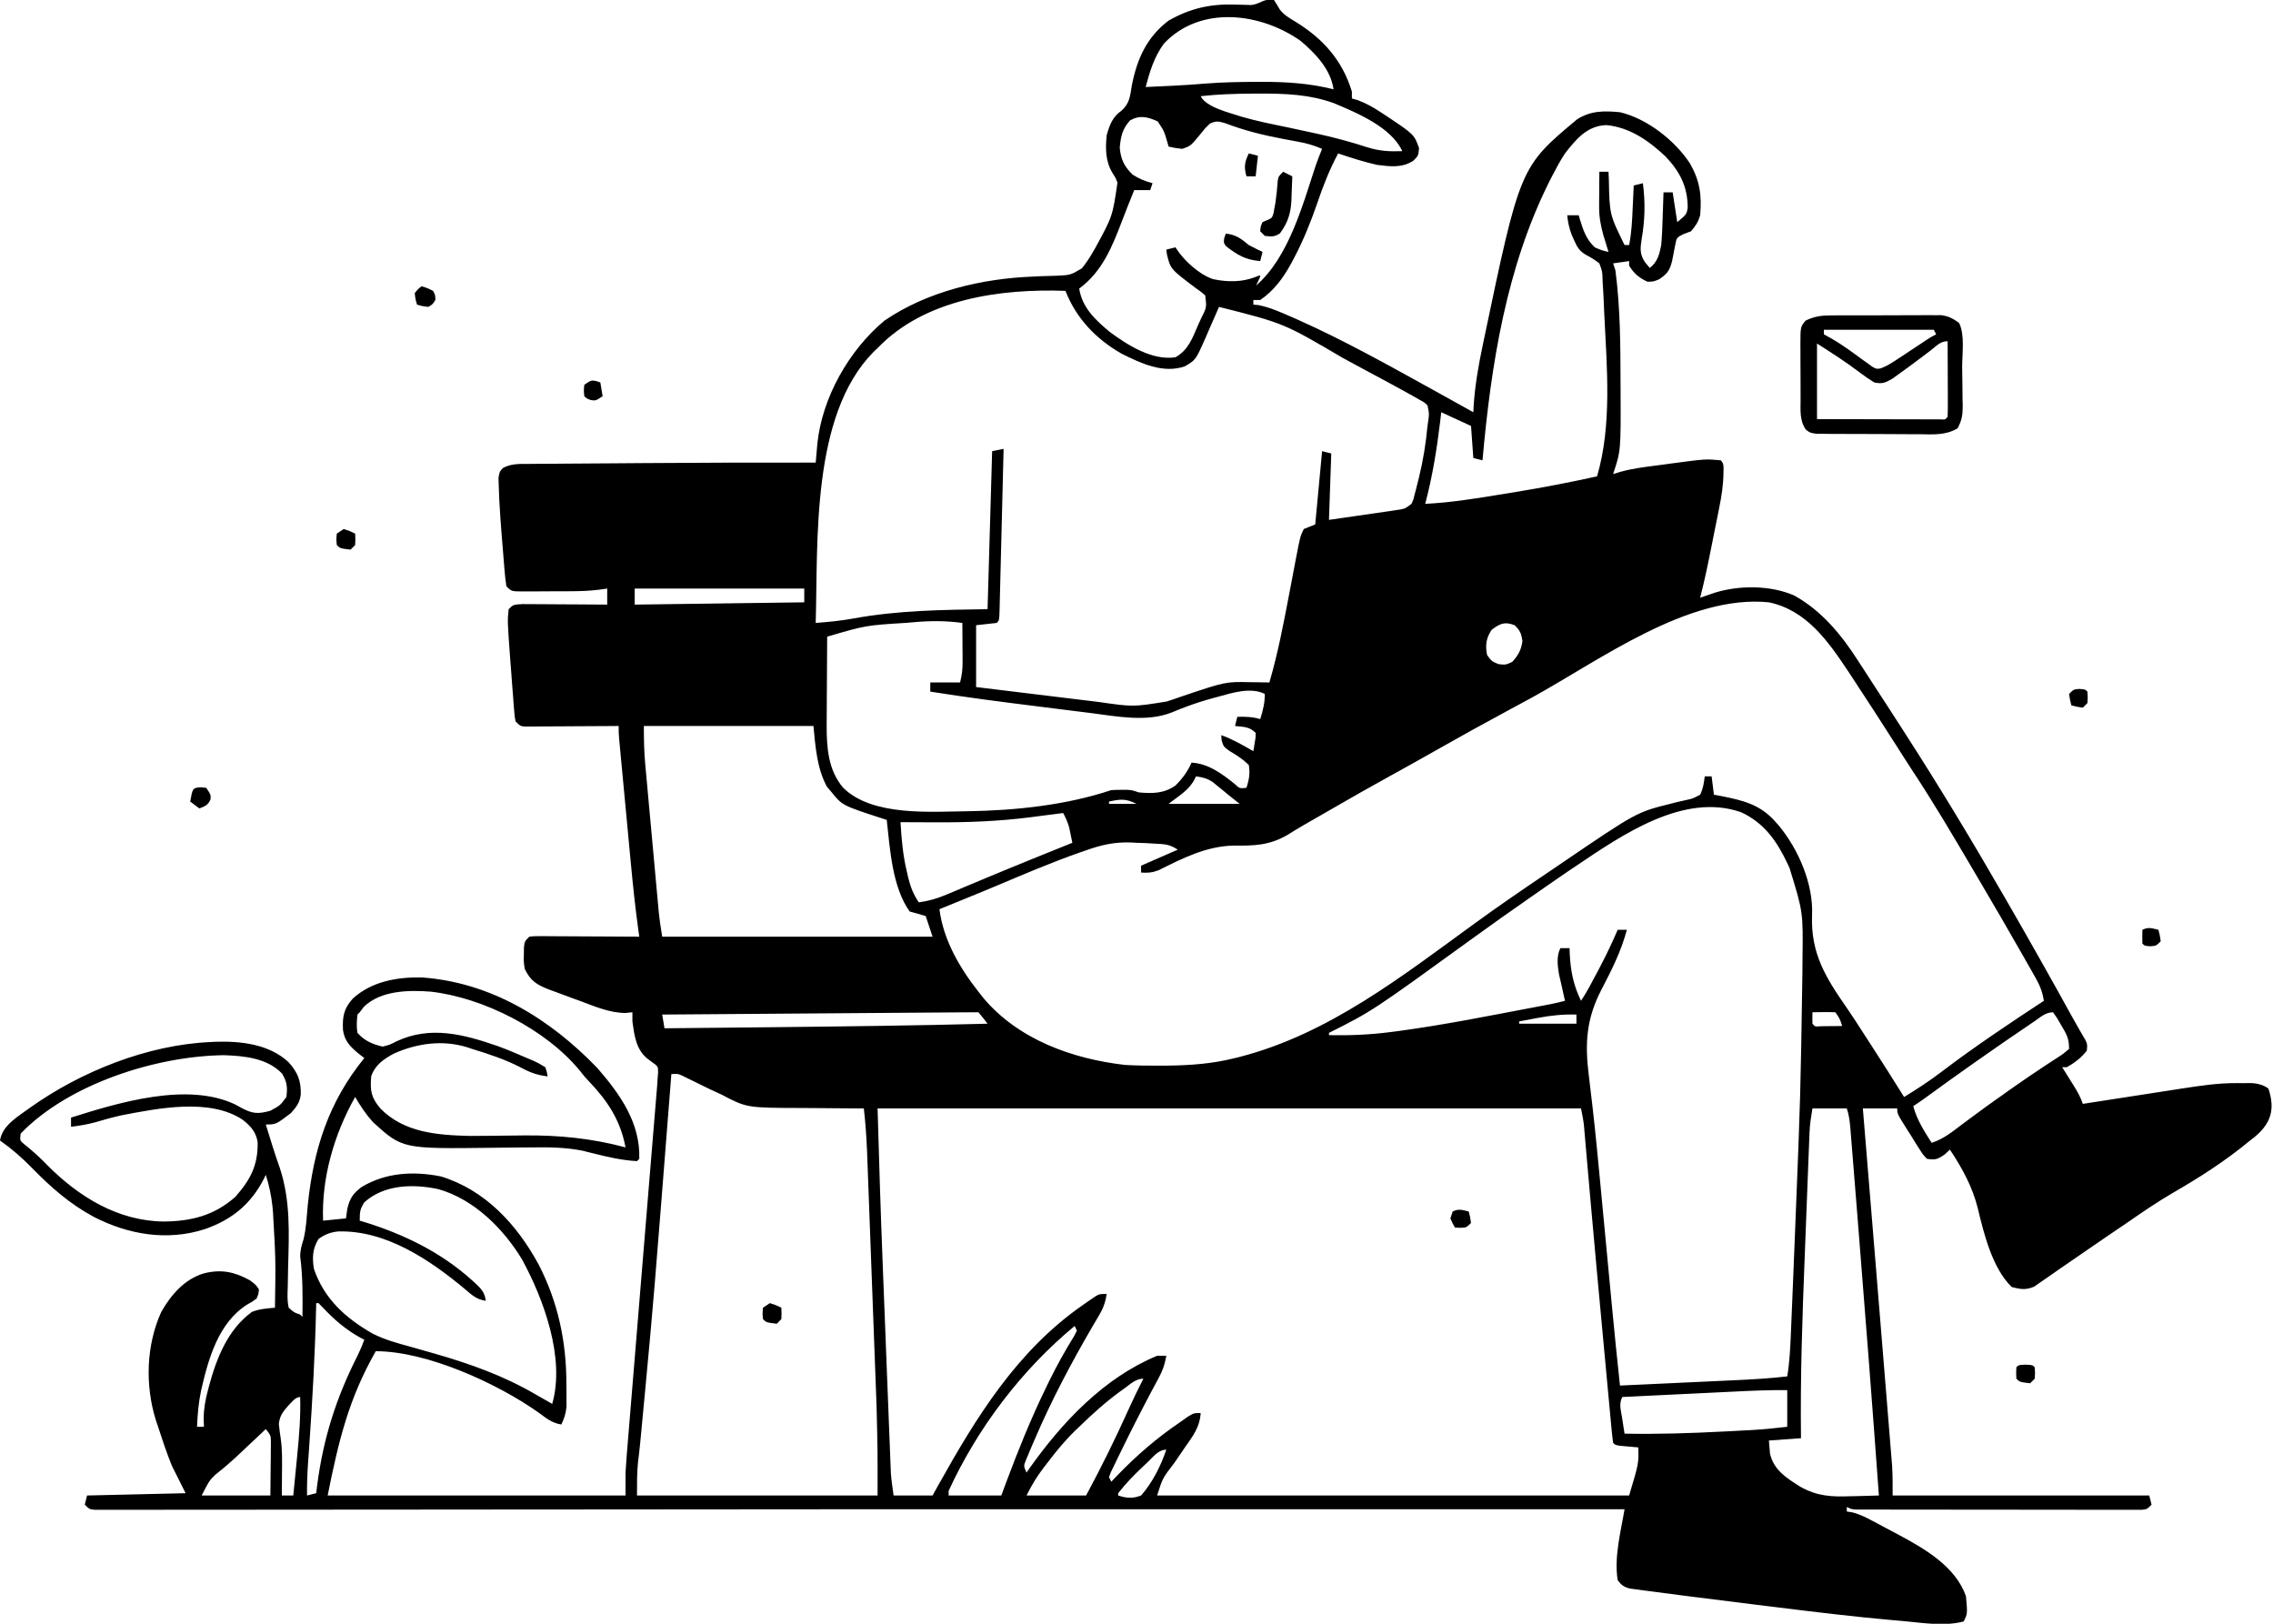 <svg width="448" height="320" viewBox="0 0 448 320" fill="none" xmlns="http://www.w3.org/2000/svg">
<g clip-path="url(#clip0_250_94)">
<path d="M251.097 -0C251.497 0.63 251.893 1.263 252.266 1.909C253.116 2.975 254.081 3.527 255.246 4.231C260.719 7.567 264.563 11.837 266.452 18.053C266.452 18.5 266.452 18.947 266.452 19.407C266.835 19.517 267.218 19.627 267.612 19.74C269.314 20.366 270.76 21.21 272.266 22.2C272.542 22.381 272.818 22.562 273.102 22.748C278.728 26.495 278.728 26.495 279.69 29.196C279.548 30.691 279.548 30.691 278.573 31.671C276.298 33.135 274.033 32.817 271.419 32.496C268.811 31.91 266.274 31.088 263.742 30.239C262.021 33.452 260.756 36.693 259.593 40.141C258.301 43.844 256.885 47.391 255.048 50.86C254.778 51.373 254.778 51.373 254.501 51.897C252.932 54.758 251.12 57.256 248.387 59.125C247.94 59.125 247.493 59.125 247.032 59.125C247.032 59.423 247.032 59.721 247.032 60.028C247.384 60.063 247.737 60.099 248.1 60.135C250.318 60.6 252.273 61.459 254.343 62.369C254.794 62.567 255.246 62.764 255.711 62.968C264.813 67.023 273.544 71.908 282.258 76.727C282.659 76.949 283.06 77.171 283.473 77.399C285.78 78.676 288.084 79.957 290.387 81.241C290.404 80.901 290.42 80.562 290.437 80.212C290.69 76.105 291.374 72.142 292.222 68.124C292.291 67.792 292.36 67.461 292.431 67.119C299.601 32.906 299.601 32.906 310.828 23.524C313.506 21.798 316.201 21.813 319.29 22.115C324.628 23.373 330.116 27.666 333.095 32.224C335.04 35.648 335.434 38.485 335.097 42.425C334.678 43.836 334.26 44.412 333.29 45.585C332.834 45.752 332.378 45.92 331.907 46.093C330.465 46.81 330.465 46.81 330.186 48.244C329.978 49.295 329.774 50.347 329.573 51.399C329.097 53.326 328.603 53.973 326.968 55.063C325.839 55.514 325.839 55.514 324.71 55.514C323.06 54.769 322.042 53.897 321.097 52.355C321.097 52.057 321.097 51.759 321.097 51.452C320.054 51.601 319.01 51.75 317.936 51.904C318.085 52.35 318.234 52.797 318.387 53.258C319.37 60.679 319.386 68.239 319.403 75.712C319.406 76.112 319.408 76.512 319.41 76.925C319.465 88.841 319.465 88.841 317.936 93.427C318.393 93.288 318.85 93.149 319.322 93.006C321.797 92.3 324.328 92.018 326.876 91.685C327.78 91.566 328.683 91.442 329.587 91.317C336.18 90.441 336.18 90.441 339.161 90.719C339.882 91.439 339.684 92.187 339.689 93.183C339.663 95.539 339.329 97.742 338.854 100.045C338.776 100.441 338.698 100.837 338.618 101.245C338.37 102.495 338.117 103.744 337.863 104.993C337.696 105.833 337.53 106.673 337.364 107.514C336.677 110.963 335.974 114.393 335.097 117.799C335.364 117.707 335.631 117.614 335.907 117.519C336.263 117.397 336.62 117.276 336.988 117.151C337.339 117.03 337.69 116.91 338.052 116.786C342.864 115.31 348.964 115.325 353.613 117.348C359.041 120.348 362.938 125.098 366.23 130.239C366.541 130.715 366.851 131.191 367.172 131.681C368.076 133.069 368.974 134.46 369.871 135.853C370.319 136.54 370.768 137.227 371.217 137.914C372.22 139.449 373.213 140.989 374.202 142.532C374.647 143.226 375.093 143.92 375.539 144.612C382.368 155.21 388.868 166.002 395.161 176.925C395.447 177.42 395.733 177.916 396.027 178.426C400.238 185.739 404.385 193.087 408.456 200.479C408.916 201.308 409.383 202.132 409.858 202.952C410.066 203.314 410.275 203.676 410.49 204.049C410.673 204.362 410.856 204.674 411.045 204.996C411.419 205.811 411.419 205.811 411.306 207.052C410.211 208.459 408.914 209.46 407.355 210.324C407.057 210.324 406.759 210.324 406.452 210.324C406.835 210.936 406.835 210.936 407.226 211.56C407.561 212.098 407.895 212.635 408.23 213.173C408.398 213.442 408.567 213.71 408.741 213.987C409.472 215.166 410.075 216.224 410.516 217.545C410.801 217.501 411.087 217.457 411.38 217.411C414.362 216.949 417.344 216.488 420.326 216.028C421.438 215.856 422.549 215.684 423.66 215.511C425.262 215.263 426.864 215.016 428.466 214.769C428.959 214.692 429.451 214.615 429.959 214.536C433.65 213.969 437.285 213.412 441.028 213.455C441.495 213.459 441.961 213.463 442.441 213.468C442.957 213.475 445.29 213.173 447.097 214.536C448.347 218.337 448 221.495 443.484 224.767C438.29 229.055 433.335 232.147 428.209 235.119C425.167 236.895 422.274 238.871 419.382 240.879C417.985 241.845 416.575 242.791 415.166 243.741C413.191 245.076 411.226 246.425 409.27 247.788C408.149 248.567 407.024 249.339 405.897 250.111C405.371 250.474 404.846 250.84 404.324 251.209C403.609 251.716 402.885 252.21 402.161 252.704C401.756 252.987 401.351 253.269 400.934 253.56C399.279 254.277 398.245 254.082 396.516 253.653C392.67 249.928 391.012 243.11 389.798 238.053C388.745 233.854 386.716 230.16 384.323 226.572C383.997 226.87 383.671 227.168 383.335 227.475C381.927 228.475 381.48 228.638 379.806 228.378C379.011 227.563 379.011 227.563 378.302 226.435C377.915 225.83 377.915 225.83 377.521 225.213C377.26 224.786 376.999 224.36 376.73 223.921C376.46 223.498 376.19 223.075 375.912 222.639C373.936 219.501 373.936 219.501 373.936 218.448C371.7 218.448 369.465 218.448 367.161 218.448C367.227 219.241 367.292 220.033 367.36 220.849C368.131 230.175 368.897 239.501 369.661 248.827C369.803 250.567 369.946 252.307 370.088 254.048C370.494 258.994 370.898 263.94 371.3 268.887C371.478 271.075 371.656 273.263 371.836 275.451C372.006 277.525 372.174 279.598 372.342 281.672C372.404 282.436 372.466 283.2 372.529 283.964C372.616 285.016 372.701 286.068 372.785 287.12C372.833 287.709 372.881 288.298 372.931 288.905C373.043 290.842 373.032 292.784 373.032 294.725C389.724 294.725 406.416 294.725 423.613 294.725C423.762 295.32 423.911 295.916 424.065 296.53C423.161 297.433 423.161 297.433 422.143 297.545C421.501 297.545 421.501 297.545 420.847 297.544C420.357 297.546 419.867 297.548 419.362 297.55C418.552 297.546 418.552 297.546 417.725 297.542C417.158 297.543 416.591 297.544 416.007 297.545C414.45 297.547 412.893 297.544 411.335 297.539C409.708 297.535 408.08 297.536 406.453 297.536C403.719 297.536 400.986 297.532 398.252 297.526C395.089 297.518 391.926 297.516 388.763 297.516C385.724 297.517 382.685 297.514 379.645 297.511C378.35 297.509 377.055 297.508 375.76 297.508C373.953 297.507 372.146 297.503 370.339 297.498C369.799 297.498 369.259 297.499 368.703 297.499C368.213 297.497 367.722 297.495 367.217 297.493C366.79 297.492 366.362 297.491 365.922 297.491C364.903 297.433 364.903 297.433 364 296.981C364 297.279 364 297.577 364 297.884C364.314 297.929 364.628 297.975 364.951 298.021C366.492 298.392 367.702 299.006 369.102 299.749C369.504 299.962 369.504 299.962 369.913 300.18C370.479 300.481 371.044 300.784 371.608 301.088C372.456 301.545 373.309 301.994 374.161 302.443C379.322 305.19 385.454 308.735 387.484 314.584C387.794 318.026 387.794 318.026 387.032 319.548C383.23 320.557 379.025 319.826 375.163 319.476C374.445 319.413 373.726 319.351 373.007 319.288C365.448 318.616 357.917 317.714 350.387 316.775C348.96 316.598 347.533 316.424 346.106 316.25C342.003 315.751 337.903 315.236 333.805 314.708C332.841 314.584 331.877 314.462 330.913 314.339C329.131 314.113 327.351 313.876 325.571 313.637C324.778 313.537 324.778 313.537 323.97 313.434C323.248 313.335 323.248 313.335 322.513 313.233C322.095 313.177 321.677 313.122 321.247 313.065C320.053 312.74 319.579 312.404 318.839 311.424C318.107 306.83 319.457 301.849 320.194 297.433C272.801 297.433 225.409 297.433 176.581 297.433C176.581 297.433 172.882 297.433 172.968 297.433C172.475 297.433 172.475 297.433 171.973 297.434C152.528 297.454 133.084 297.469 113.64 297.479C111.308 297.48 108.975 297.481 106.643 297.482C106.178 297.482 105.714 297.483 105.235 297.483C97.707 297.487 90.179 297.494 82.651 297.502C74.932 297.511 67.213 297.516 59.493 297.518C54.727 297.519 49.96 297.523 45.193 297.53C41.929 297.535 38.664 297.536 35.4 297.535C33.513 297.534 31.627 297.535 29.741 297.54C28.017 297.545 26.293 297.545 24.568 297.542C23.942 297.541 23.316 297.543 22.69 297.545C21.843 297.549 20.997 297.546 20.15 297.544C19.679 297.544 19.207 297.544 18.721 297.545C17.613 297.433 17.613 297.433 16.71 296.53C16.859 295.934 17.008 295.338 17.161 294.725C23.57 294.576 29.978 294.427 36.581 294.273C35.687 292.486 34.792 290.699 33.871 288.857C33.357 287.566 32.872 286.305 32.431 284.993C32.32 284.664 32.208 284.336 32.092 283.997C31.777 283.061 31.468 282.123 31.161 281.184C31.011 280.742 30.861 280.3 30.706 279.844C28.576 272.982 28.807 265.097 31.789 258.54C33.707 255.171 36.382 252.077 40.194 250.945C43.593 250.099 46.17 250.624 49.226 252.299C50.44 253.201 50.44 253.201 51.032 254.104C50.96 254.989 50.96 254.989 50.581 255.909C49.759 256.519 49.759 256.519 48.718 257.094C43.037 260.699 41.076 267.767 39.643 273.991C39.139 276.369 38.931 278.758 38.839 281.184C39.286 281.184 39.733 281.184 40.194 281.184C40.17 280.399 40.17 280.399 40.146 279.598C40.148 277.687 40.468 275.919 40.956 274.076C41.078 273.607 41.078 273.607 41.202 273.13C42.693 267.618 44.895 262.03 49.647 258.545C51.123 257.946 52.613 257.873 54.194 257.715C54.342 248.24 54.342 248.24 53.798 238.787C53.763 238.414 53.727 238.042 53.691 237.658C53.459 235.53 53.034 233.578 52.387 231.537C52.206 231.914 52.206 231.914 52.02 232.299C49.417 237.365 45.658 240.403 40.306 242.256C32.88 244.62 25.26 243.303 18.46 239.802C13.773 237.275 10.027 233.993 6.336 230.203C4.365 228.187 2.311 226.392 0 224.767C0.474 221.696 3.633 220.011 5.959 218.272C15.977 211.15 29.149 205.879 41.548 205.359C41.867 205.341 42.186 205.323 42.515 205.305C47.524 205.152 53.055 205.786 56.864 209.321C58.671 211.344 59.339 212.919 59.283 215.715C59.073 217.316 58.416 218.158 57.355 219.351C54.394 221.607 54.394 221.607 52.387 221.607C53.26 224.485 54.145 227.349 55.153 230.183C57.283 236.663 56.967 243.106 56.782 249.836C56.75 251.105 56.731 252.373 56.715 253.642C56.7 254.031 56.685 254.421 56.671 254.822C56.662 255.836 56.668 256.728 56.903 257.715C57.953 258.66 57.953 258.66 59.161 259.069C59.31 259.218 59.459 259.367 59.613 259.52C59.655 255.534 59.695 251.616 59.172 247.655C59.161 246.395 59.446 245.439 59.821 244.247C60.368 242.055 60.449 239.761 60.657 237.517C61.789 226.538 64.736 217.202 71.806 208.519C71.178 208.03 71.178 208.03 70.536 207.531C68.948 206.181 67.891 205.105 67.599 202.954C67.479 200.364 67.747 198.768 69.548 196.784C73.264 193.416 78.187 192.553 83.076 192.627C96.731 193.571 108.383 200.774 117.732 210.479C122.223 215.643 126.232 221.306 126 228.378C125.851 228.527 125.702 228.675 125.548 228.829C122.494 228.665 119.605 227.975 116.648 227.231C116.177 227.115 116.177 227.115 115.696 226.995C115.419 226.925 115.142 226.855 114.857 226.782C111.53 226.118 108.322 226.077 104.942 226.124C103.914 226.132 102.887 226.14 101.859 226.147C100.258 226.161 98.657 226.177 97.056 226.198C79.315 226.419 79.315 226.419 73.526 221.16C72.129 219.615 71.05 217.989 70 216.191C65.878 223.469 63.347 232.145 63.677 240.564C65.168 240.415 66.658 240.266 68.194 240.112C68.277 239.498 68.361 238.884 68.448 238.251C68.917 236.203 69.598 235.16 71.288 233.922C76.075 231.061 81.523 230.77 86.923 231.851C95.684 234.54 101.925 241.374 106.18 249.238C109.989 256.63 111.628 264.401 111.633 272.665C111.639 273.192 111.644 273.718 111.65 274.261C111.651 274.769 111.652 275.277 111.652 275.8C111.654 276.26 111.656 276.719 111.658 277.193C111.543 278.534 111.208 279.518 110.645 280.733C108.831 280.461 107.696 279.523 106.242 278.448C98.049 272.628 84.154 266.29 74.064 266.29C68.751 275.601 66.751 283.878 64.581 294.725C83.955 294.725 103.329 294.725 123.29 294.725C123.29 293.235 123.29 291.746 123.29 290.211C123.355 289.052 123.435 287.894 123.53 286.736C123.556 286.417 123.582 286.098 123.609 285.769C123.694 284.715 123.782 283.662 123.871 282.608C123.933 281.847 123.995 281.085 124.058 280.323C124.191 278.691 124.326 277.058 124.461 275.426C124.676 272.845 124.887 270.264 125.099 267.682C125.433 263.601 125.769 259.52 126.106 255.438C126.71 248.124 127.312 240.809 127.912 233.495C128.122 230.928 128.334 228.362 128.546 225.797C128.678 224.202 128.809 222.608 128.94 221.013C129.001 220.274 129.062 219.535 129.124 218.796C129.208 217.787 129.29 216.778 129.373 215.769C129.42 215.204 129.466 214.64 129.514 214.058C129.563 213.327 129.563 213.327 129.613 212.581C129.644 212.166 129.675 211.751 129.707 211.324C129.711 210.153 129.711 210.153 128.343 209.196C128.095 209.007 127.848 208.817 127.593 208.623C125.342 206.81 125.02 204.006 124.645 201.297C124.645 200.701 124.645 200.106 124.645 199.492C124.189 199.538 123.732 199.585 123.262 199.633C120.1 199.616 117.182 198.319 114.258 197.235C113.875 197.097 113.491 196.96 113.096 196.818C111.87 196.375 110.65 195.918 109.431 195.458C109.042 195.317 108.653 195.177 108.253 195.032C105.881 194.11 104.53 193.332 103.419 190.916C103.211 189.499 103.211 189.499 103.25 188.096C103.256 187.628 103.262 187.16 103.268 186.678C103.419 185.5 103.419 185.5 104.323 184.598C105.254 184.489 105.254 184.489 106.415 184.495C106.849 184.495 107.283 184.495 107.73 184.495C108.199 184.5 108.669 184.505 109.153 184.509C109.633 184.511 110.112 184.512 110.607 184.513C112.144 184.518 113.681 184.53 115.218 184.541C116.258 184.546 117.298 184.55 118.338 184.554C120.892 184.564 123.446 184.579 126 184.598C125.916 184.002 125.916 184.002 125.83 183.395C125.211 178.908 124.737 174.418 124.317 169.908C124.248 169.172 124.178 168.436 124.108 167.7C123.964 166.174 123.821 164.648 123.678 163.122C123.495 161.165 123.31 159.209 123.125 157.253C122.982 155.741 122.84 154.228 122.698 152.716C122.63 151.994 122.562 151.272 122.493 150.55C122.399 149.547 122.305 148.544 122.211 147.541C122.158 146.971 122.104 146.401 122.049 145.814C121.935 144.428 121.935 144.428 121.935 143.074C121.352 143.079 120.768 143.084 120.167 143.089C118.008 143.105 115.848 143.115 113.688 143.124C112.753 143.128 111.817 143.135 110.881 143.142C109.538 143.153 108.195 143.159 106.852 143.162C106.432 143.167 106.012 143.172 105.579 143.177C104.996 143.177 104.996 143.177 104.401 143.177C103.887 143.18 103.887 143.18 103.362 143.183C102.516 143.074 102.516 143.074 101.613 142.172C101.435 141.224 101.435 141.224 101.343 140.051C101.307 139.62 101.272 139.189 101.235 138.745C101.201 138.284 101.168 137.823 101.133 137.348C101.096 136.878 101.059 136.409 101.02 135.925C100.913 134.547 100.811 133.169 100.71 131.791C100.658 131.118 100.605 130.445 100.553 129.772C100.006 122.326 100.006 122.326 100.258 120.056C101.161 119.153 101.161 119.153 102.964 119.051C103.742 119.051 104.521 119.056 105.3 119.065C105.914 119.067 105.914 119.067 106.541 119.069C107.853 119.074 109.164 119.085 110.476 119.097C111.364 119.101 112.252 119.106 113.14 119.109C115.319 119.119 117.498 119.135 119.677 119.153C119.677 118.111 119.677 117.068 119.677 115.994C119.157 116.067 118.637 116.14 118.101 116.215C116.189 116.453 114.31 116.518 112.385 116.521C112.051 116.523 111.717 116.524 111.374 116.526C110.676 116.528 109.979 116.529 109.281 116.529C108.211 116.53 107.141 116.538 106.071 116.547C105.39 116.548 104.71 116.549 104.03 116.549C103.71 116.553 103.39 116.556 103.06 116.559C100.813 116.549 100.813 116.549 99.806 115.543C99.632 114.392 99.509 113.28 99.422 112.122C99.393 111.778 99.364 111.434 99.335 111.079C99.274 110.346 99.216 109.613 99.159 108.88C99.074 107.78 98.982 106.681 98.889 105.581C98.716 103.487 98.572 101.392 98.452 99.294C98.433 98.976 98.415 98.657 98.396 98.329C98.352 97.45 98.326 96.57 98.3 95.691C98.277 94.949 98.277 94.949 98.253 94.193C98.452 92.976 98.452 92.976 99.123 92.235C100.764 91.348 102.35 91.423 104.171 91.426C104.566 91.422 104.962 91.417 105.369 91.412C106.685 91.399 108 91.395 109.315 91.391C110.243 91.383 111.172 91.375 112.1 91.366C114.56 91.345 117.02 91.331 119.479 91.319C121.914 91.306 124.348 91.285 126.782 91.265C138.112 91.174 149.443 91.149 160.774 91.17C160.803 90.832 160.832 90.493 160.862 90.144C160.901 89.699 160.94 89.254 160.98 88.795C161.019 88.354 161.057 87.913 161.097 87.459C162.039 78.319 167.325 69.032 174.323 63.187C182.783 57.405 193.606 54.868 203.76 54.501C204.262 54.477 204.763 54.453 205.279 54.428C206.281 54.382 207.284 54.352 208.287 54.341C210.98 54.213 210.98 54.213 213.242 52.877C214.077 51.84 214.762 50.804 215.419 49.647C215.67 49.215 215.67 49.215 215.926 48.774C219.278 42.629 219.278 42.629 220.246 36.013C219.931 35.123 219.931 35.123 219.258 34.076C217.872 31.767 217.852 29.259 218.129 26.629C218.712 24.593 219.29 23.007 221.075 21.789C222.657 20.335 222.736 18.958 223.069 16.897C224.073 11.707 225.99 7.34 230.323 4.062C234.537 1.651 238.54 0.753 243.335 0.902C244.09 0.925 244.846 0.944 245.602 0.959C246.096 0.974 246.096 0.974 246.6 0.99C248.449 0.806 249.08 -0.394 251.097 -0ZM229.419 8.575C227.502 11.165 226.622 14.068 225.806 17.151C227.19 17.086 228.573 17.02 229.956 16.953C230.337 16.935 230.719 16.918 231.112 16.899C233.291 16.793 235.461 16.65 237.635 16.465C241.03 16.198 244.418 16.14 247.823 16.135C248.295 16.133 248.295 16.133 248.778 16.132C253.581 16.126 258.162 16.419 262.839 17.602C262.282 13.686 259.297 10.555 256.366 8.074C248.519 2.517 236.622 0.955 229.419 8.575ZM236.645 18.956C237.767 21.198 242.47 22.233 244.774 23.018C247.708 23.867 250.704 24.461 253.694 25.077C255.287 25.416 256.88 25.761 258.473 26.107C259.047 26.231 259.047 26.231 259.634 26.358C262.975 27.089 266.259 27.972 269.511 29.032C271.877 29.776 273.903 29.883 276.387 29.788C274.208 25.047 267.439 22.234 262.839 20.31C258.067 18.6 253.3 18.427 248.274 18.448C247.777 18.449 247.281 18.45 246.769 18.451C243.375 18.469 240.02 18.58 236.645 18.956ZM222.73 23.723C221.207 25.419 220.898 26.87 220.698 29.111C220.904 31.417 221.58 32.802 223.238 34.414C224.518 35.247 225.695 35.698 227.161 36.107C227.012 36.554 226.863 37 226.71 37.461C225.666 37.461 224.623 37.461 223.548 37.461C223.449 37.708 223.35 37.955 223.249 38.21C222.937 38.987 222.625 39.764 222.312 40.541C221.909 41.554 221.516 42.571 221.13 43.591C219.193 48.67 217.218 53.558 212.71 56.868C213.284 60.641 215.926 63.086 218.775 65.453C222.299 68.035 227.098 71.104 231.677 70.409C234.213 69.006 235.038 66.603 236.137 64.062C236.418 63.445 236.418 63.445 236.705 62.816C237.838 60.581 237.838 60.581 237.548 58.222C236.71 57.493 236.71 57.493 235.686 56.784C230.719 53.034 230.719 53.034 230.012 50.215C229.942 49.71 229.942 49.71 229.871 49.196C230.765 48.972 230.765 48.972 231.677 48.744C231.9 49.072 231.9 49.072 232.127 49.407C234.384 52.585 237.677 54.728 239.355 55.063C247.837 56.758 249.742 51.678 247.569 56.276C253.993 50.718 256.739 40.435 259.301 32.681C259.692 31.55 260.128 30.444 260.581 29.337C259.016 28.663 257.545 28.234 255.87 27.931C255.403 27.844 254.935 27.757 254.452 27.666C253.96 27.575 253.467 27.484 252.96 27.39C249.006 26.639 245.275 25.734 241.519 24.291C240.193 23.901 239.683 23.771 238.452 24.372C237.515 25.276 237.515 25.276 236.645 26.375C234.693 28.749 234.693 28.749 233.032 29.337C231.565 29.167 231.565 29.167 230.323 28.885C230.246 28.608 230.169 28.33 230.09 28.044C229.442 25.821 229.442 25.821 228.177 23.921C226.181 23.034 224.695 22.632 222.73 23.723ZM308.452 30.239C307.551 31.616 306.776 33.037 306.024 34.499C305.813 34.908 305.602 35.318 305.384 35.74C296.872 52.744 293.864 71.972 292.194 90.719C291.597 90.57 291.001 90.421 290.387 90.268C290.238 88.182 290.089 86.097 289.936 83.949C287.998 83.055 286.061 82.162 284.065 81.241C283.988 81.901 283.911 82.561 283.832 83.242C283.173 88.695 282.309 93.983 280.903 99.294C285.676 99.062 290.334 98.338 295.043 97.558C296.302 97.35 297.563 97.146 298.823 96.943C304.175 96.072 309.478 95.043 314.774 93.878C317.744 83.755 316.707 72.366 316.2 61.955C316.155 61.013 316.113 60.071 316.077 59.128C316.028 57.941 315.956 56.757 315.875 55.571C315.864 55.228 315.853 54.885 315.842 54.532C315.785 53.434 315.785 53.434 315.226 51.904C314.355 51.197 313.467 50.688 312.479 50.16C311.288 49.455 310.842 48.669 310.286 47.419C310.113 47.029 309.939 46.64 309.761 46.239C309.296 44.974 309.009 43.77 308.903 42.425C309.648 42.425 310.394 42.425 311.161 42.425C311.238 42.693 311.315 42.96 311.394 43.235C312.056 45.39 312.641 47.16 314.323 48.744C315.732 49.353 315.732 49.353 317.032 49.647C316.94 49.347 316.847 49.048 316.752 48.739C316.63 48.34 316.508 47.942 316.383 47.531C316.263 47.139 316.142 46.746 316.018 46.341C315.479 44.431 315.169 42.67 315.182 40.682C315.184 40.082 315.184 40.082 315.186 39.47C315.192 38.852 315.192 38.852 315.198 38.222C315.2 37.802 315.202 37.382 315.204 36.949C315.209 35.916 315.216 34.883 315.226 33.85C315.822 33.85 316.418 33.85 317.032 33.85C317.065 34.61 317.065 34.61 317.099 35.386C317.238 42.27 317.238 42.27 320.194 48.293C320.492 48.293 320.79 48.293 321.097 48.293C321.583 45.836 321.694 43.398 321.802 40.902C321.832 40.275 321.832 40.275 321.862 39.635C321.909 38.609 321.955 37.584 322 36.558C322.596 36.409 323.192 36.26 323.806 36.107C324.313 39.982 324.214 43.429 323.54 47.268C323.272 49.068 323.204 50.142 324.235 51.694C324.541 52.061 324.846 52.428 325.161 52.806C326.694 51.623 327.07 50.121 327.419 48.293C327.586 46.499 327.648 44.706 327.702 42.905C327.719 42.424 327.737 41.943 327.755 41.448C327.797 40.269 327.836 39.091 327.871 37.912C328.467 37.912 329.063 37.912 329.677 37.912C330.125 40.816 330.125 40.816 330.581 43.78C332.404 42.264 332.404 42.264 332.643 40.969C332.636 36.785 331.119 33.851 328.266 30.832C324.96 27.721 321.218 25.093 316.609 24.654C312.802 24.784 310.635 27.439 308.452 30.239ZM172.968 68.603C172.688 68.869 172.408 69.135 172.119 69.409C159.864 81.876 161.235 106.56 160.774 122.764C163.269 122.58 165.731 122.343 168.192 121.89C177.051 120.272 185.634 120.186 194.645 120.056C194.943 109.779 195.241 99.502 195.548 88.914C196.294 88.765 197.039 88.616 197.806 88.462C197.699 92.868 197.589 97.274 197.477 101.679C197.424 103.725 197.373 105.771 197.323 107.816C197.275 109.789 197.225 111.761 197.174 113.733C197.155 114.488 197.136 115.242 197.118 115.996C197.093 117.049 197.066 118.101 197.037 119.154C197.031 119.469 197.024 119.784 197.017 120.108C196.955 122.261 196.955 122.261 196.452 122.764C195.11 122.913 193.769 123.062 192.387 123.215C192.387 127.237 192.387 131.258 192.387 135.402C196.254 135.875 200.121 136.347 203.989 136.814C205.785 137.031 207.581 137.249 209.377 137.47C211.113 137.683 212.849 137.893 214.586 138.102C215.246 138.181 215.905 138.262 216.564 138.344C223.311 139.319 223.311 139.319 229.945 138.254C230.424 138.095 230.902 137.937 231.395 137.773C231.88 137.605 232.364 137.437 232.863 137.263C241.524 134.34 241.524 134.34 246.355 134.442C246.726 134.447 247.098 134.451 247.48 134.455C248.385 134.465 249.289 134.482 250.194 134.499C251.86 128.766 252.979 122.955 254.089 117.094C254.356 115.686 254.624 114.279 254.894 112.871C255.061 112.003 255.226 111.135 255.389 110.266C256.253 105.761 256.253 105.761 256.968 104.259C258.086 103.812 258.086 103.812 259.226 103.356C259.673 98.59 260.12 93.824 260.581 88.914C261.177 89.062 261.773 89.211 262.387 89.365C262.238 93.684 262.089 98.004 261.936 102.454C267.399 101.679 267.399 101.679 272.859 100.874C273.228 100.821 273.598 100.768 273.978 100.714C274.332 100.66 274.687 100.605 275.052 100.55C275.364 100.503 275.676 100.457 275.998 100.41C276.982 100.211 276.982 100.211 278.194 99.294C278.57 98.501 278.57 98.501 278.788 97.568C278.928 97.044 278.928 97.044 279.07 96.509C279.209 95.947 279.209 95.947 279.351 95.373C279.448 94.989 279.546 94.605 279.647 94.209C280.483 90.808 281.032 87.439 281.355 83.949C281.443 83.334 281.443 83.334 281.533 82.708C281.694 81.519 281.694 81.519 281.355 79.887C280.715 79.281 280.715 79.281 279.85 78.824C279.521 78.632 279.192 78.441 278.853 78.245C278.487 78.042 278.12 77.839 277.742 77.63C277.354 77.413 276.967 77.197 276.567 76.973C275.261 76.252 273.948 75.543 272.633 74.837C272.155 74.58 271.677 74.323 271.184 74.058C270.213 73.537 269.241 73.016 268.27 72.496C267.061 71.847 265.856 71.193 264.652 70.536C253.018 63.695 253.018 63.695 240.258 60.479C240.133 60.77 240.008 61.062 239.879 61.362C239.306 62.688 238.724 64.009 238.141 65.331C237.945 65.79 237.748 66.248 237.546 66.72C235.663 70.957 235.663 70.957 233.484 72.214C229.189 73.645 224.918 71.623 221.065 69.703C216.018 66.816 212.11 62.749 210 57.32C197.149 56.865 182.265 58.897 172.968 68.603ZM125.097 115.994C125.097 117.037 125.097 118.079 125.097 119.153C136.125 119.004 147.154 118.855 158.516 118.702C158.516 117.808 158.516 116.915 158.516 115.994C147.488 115.994 136.459 115.994 125.097 115.994ZM302.006 137.435C300.261 138.391 298.508 139.333 296.756 140.276C292.324 142.663 287.922 145.096 283.545 147.583C280.221 149.47 276.881 151.325 273.536 153.173C269.883 155.192 266.25 157.242 262.641 159.34C260.707 160.463 258.765 161.572 256.823 162.682C255.814 163.268 254.824 163.873 253.838 164.495C250.19 166.637 247.229 166.678 243.118 166.647C237.705 166.765 233.105 169.146 228.331 171.512C227.098 171.984 226.211 172.05 224.903 171.96C224.903 171.513 224.903 171.066 224.903 170.606C227.288 169.563 229.672 168.521 232.129 167.447C230.497 166.359 229.558 166.37 227.613 166.262C227.054 166.228 226.495 166.194 225.919 166.16C225.28 166.136 224.64 166.114 224 166.093C223.617 166.072 223.234 166.052 222.839 166.031C219.662 165.927 217.102 166.497 214.121 167.56C213.661 167.718 213.201 167.877 212.727 168.04C207.289 169.956 201.985 172.207 196.678 174.454C194.23 175.484 191.771 176.487 189.311 177.489C188.498 177.82 187.686 178.152 186.874 178.483C186.303 178.716 185.732 178.949 185.161 179.182C185.916 185.209 189.142 190.739 192.839 195.43C193.154 195.833 193.47 196.236 193.795 196.652C200.683 204.859 211.368 208.687 221.742 209.873C223.955 210.001 226.159 210.024 228.375 210.014C228.971 210.011 229.566 210.009 230.179 210.006C234.72 209.95 239.015 209.63 243.419 208.519C243.776 208.429 244.133 208.339 244.5 208.247C261.906 203.72 276.27 192.443 290.598 182.025C295.186 178.693 299.849 175.483 304.551 172.313C305.662 171.563 306.771 170.807 307.878 170.051C322.592 160.054 322.592 160.054 329.393 158.365C329.743 158.275 330.092 158.185 330.452 158.093C331.144 157.919 331.841 157.761 332.541 157.619C333.641 157.383 333.641 157.383 335.097 156.615C335.691 155.378 335.818 154.388 336 153.004C336.447 153.004 336.894 153.004 337.355 153.004C337.504 154.195 337.653 155.387 337.806 156.615C338.428 156.73 338.428 156.73 339.063 156.847C343.502 157.723 346.968 158.522 350 162.031C350.207 162.265 350.415 162.498 350.628 162.739C354.52 167.468 357.445 174.283 357.15 180.44C356.885 187.908 359.831 192.64 363.99 198.626C364.999 200.082 365.961 201.563 366.913 203.057C367.489 203.959 368.073 204.855 368.659 205.751C370.912 209.203 373.095 212.702 375.29 216.191C377.817 214.646 380.275 213.054 382.629 211.255C389.149 206.293 395.992 201.732 402.839 197.235C402.572 195.489 402.052 194.204 401.182 192.671C400.931 192.225 400.68 191.779 400.422 191.32C400.148 190.842 399.875 190.365 399.593 189.873C399.308 189.37 399.023 188.868 398.73 188.35C395.779 183.161 392.774 178.005 389.742 172.863C389.397 172.277 389.053 171.691 388.708 171.105C384.869 164.581 381.034 158.068 376.853 151.754C375.768 150.097 374.708 148.423 373.645 146.752C370.85 142.363 368.027 137.993 365.157 133.653C364.875 133.221 364.592 132.79 364.301 132.346C360.333 126.379 356.056 120.259 348.645 118.702C332.799 117.108 315.451 130.035 302.006 137.435ZM180.109 122.623C179.646 122.663 179.184 122.703 178.707 122.745C170.652 123.238 170.652 123.238 163.032 125.472C163.009 128.402 162.993 131.332 162.983 134.263C162.978 135.257 162.972 136.252 162.964 137.247C162.953 138.685 162.948 140.122 162.944 141.56C162.939 141.998 162.935 142.437 162.93 142.888C162.929 147.353 163.21 151.73 166.194 155.261C172.014 160.948 183.471 159.948 190.904 159.871C200.207 159.726 210.167 158.665 219.032 155.712C219.709 155.67 220.387 155.653 221.065 155.655C221.414 155.654 221.763 155.653 222.123 155.652C223.097 155.712 223.097 155.712 224.452 156.163C227.147 156.404 229.39 156.404 231.677 154.809C233.014 153.481 234.101 152.039 234.839 150.296C238.152 150.47 240.884 152.501 243.391 154.527C244.302 155.4 244.302 155.4 245.677 155.261C246.177 153.69 246.43 152.381 246.129 150.747C244.943 149.601 243.731 148.818 242.308 147.988C241.161 147.136 241.161 147.136 240.777 145.904C240.755 145.566 240.732 145.228 240.71 144.88C242.955 145.676 244.97 146.863 247.032 148.039C247.125 147.462 247.219 146.885 247.315 146.29C247.367 145.965 247.419 145.641 247.473 145.306C247.477 145.017 247.48 144.727 247.484 144.428C246.236 143.182 245.132 143.265 243.419 143.074C243.568 142.479 243.717 141.883 243.871 141.269C245.462 141.233 246.861 141.251 248.387 141.72C248.926 139.971 249.29 138.599 249.29 136.756C246.584 135.403 243.014 136.49 240.258 137.263C239.704 137.412 239.704 137.412 239.138 137.563C237.294 138.072 235.49 138.634 233.701 139.314C233.374 139.437 233.047 139.561 232.71 139.688C232.108 139.922 231.508 140.165 230.914 140.42C225.993 142.353 220.112 141.182 215.021 140.527C214.393 140.449 213.766 140.371 213.138 140.294C211.832 140.132 210.525 139.967 209.219 139.801C207.574 139.591 205.929 139.386 204.283 139.182C197.293 138.315 190.313 137.404 183.355 136.304C183.355 135.708 183.355 135.113 183.355 134.499C185.292 134.499 187.23 134.499 189.226 134.499C189.609 132.965 189.731 131.895 189.722 130.345C189.72 129.903 189.719 129.461 189.717 129.005C189.713 128.547 189.71 128.088 189.706 127.616C189.704 127.151 189.702 126.685 189.699 126.206C189.694 125.058 189.687 123.911 189.677 122.764C186.428 122.324 183.371 122.327 180.109 122.623ZM294 124.118C292.896 125.773 292.722 127.159 293.097 129.083C293.987 130.313 293.987 130.313 295.355 130.888C296.759 131.037 296.759 131.037 298.065 130.437C299.279 129.063 299.814 128.137 300.069 126.318C299.845 124.849 299.603 124.226 298.516 123.215C296.578 122.451 295.62 122.893 294 124.118ZM126.903 143.074C126.903 145.679 126.943 148.168 127.186 150.745C127.216 151.08 127.246 151.415 127.278 151.761C127.376 152.854 127.477 153.947 127.579 155.04C127.649 155.807 127.719 156.574 127.788 157.341C127.934 158.941 128.081 160.542 128.229 162.142C128.418 164.189 128.605 166.237 128.791 168.284C128.935 169.865 129.079 171.446 129.224 173.027C129.294 173.782 129.363 174.536 129.431 175.291C129.528 176.346 129.625 177.401 129.723 178.456C129.751 178.765 129.779 179.074 129.808 179.392C129.973 181.152 130.224 182.848 130.516 184.598C148.102 184.598 165.688 184.598 183.806 184.598C183.359 183.257 182.912 181.917 182.452 180.536C181.405 180.212 180.35 179.912 179.29 179.633C175.853 174.824 175.41 167.326 174.774 161.579C174.533 161.502 174.292 161.426 174.044 161.347C166.022 158.739 166.022 158.739 163.936 156.163C163.619 155.791 163.302 155.418 162.976 155.035C160.997 151.343 160.734 147.184 160.323 143.074C149.294 143.074 138.266 143.074 126.903 143.074ZM235.742 153.004C235.565 153.339 235.388 153.674 235.206 154.019C234.316 155.368 233.428 156.116 232.129 157.066C231.533 157.513 230.937 157.96 230.323 158.42C234.943 158.42 239.563 158.42 244.323 158.42C243.577 157.824 242.832 157.228 242.065 156.615C241.725 156.334 241.385 156.053 241.034 155.763C240.704 155.495 240.373 155.227 240.032 154.95C239.702 154.679 239.371 154.407 239.03 154.127C237.915 153.4 237.052 153.177 235.742 153.004ZM218.581 157.969C218.581 158.118 218.581 158.266 218.581 158.42C220.369 158.42 222.157 158.42 224 158.42C221.853 157.347 220.838 157.481 218.581 157.969ZM310.71 170.606C310.403 170.811 310.097 171.017 309.781 171.228C307.991 172.434 306.216 173.66 304.447 174.897C303.404 175.627 302.358 176.354 301.312 177.08C297.676 179.611 294.057 182.164 290.472 184.767C270.448 199.281 270.448 199.281 261.936 203.554C261.936 203.703 261.936 203.852 261.936 204.005C266.055 204.082 270.045 203.924 274.129 203.385C274.98 203.274 274.98 203.274 275.849 203.162C284.492 201.993 293.059 200.275 301.626 198.654C302.346 198.518 302.346 198.518 303.08 198.38C303.745 198.253 303.745 198.253 304.424 198.123C304.811 198.05 305.198 197.976 305.596 197.9C306.557 197.705 307.503 197.481 308.452 197.235C308.392 196.968 308.332 196.701 308.27 196.426C308.105 195.689 307.942 194.952 307.78 194.215C307.615 193.471 307.443 192.729 307.266 191.988C306.993 190.257 306.75 188.451 307.548 186.854C308.145 186.854 308.741 186.854 309.355 186.854C309.367 187.226 309.378 187.597 309.39 187.979C309.564 191.402 310.114 194.149 311.613 197.235C312.785 195.478 313.735 193.63 314.718 191.763C314.914 191.394 315.11 191.025 315.312 190.645C316.591 188.219 317.758 185.764 318.839 183.244C319.435 183.244 320.031 183.244 320.645 183.244C319.532 187.463 317.637 191.201 315.626 195.054C312.678 200.756 312.352 205.547 313.135 211.819C313.358 213.619 313.565 215.422 313.774 217.224C313.819 217.611 313.863 217.998 313.91 218.396C314.456 223.133 314.906 227.878 315.356 232.625C315.444 233.541 315.531 234.458 315.618 235.375C315.839 237.697 316.059 240.019 316.278 242.342C316.633 246.096 316.99 249.85 317.347 253.605C317.469 254.89 317.59 256.176 317.711 257.461C318.204 262.665 318.732 267.864 319.29 273.06C322.922 272.893 326.554 272.724 330.185 272.554C331.872 272.475 333.559 272.396 335.245 272.319C336.876 272.244 338.508 272.168 340.139 272.091C340.757 272.061 341.376 272.033 341.995 272.005C345.429 271.848 348.843 271.648 352.258 271.255C352.719 268.491 352.854 265.747 352.968 262.949C352.99 262.437 353.012 261.925 353.035 261.397C353.108 259.695 353.178 257.994 353.248 256.292C353.285 255.394 353.323 254.496 353.36 253.598C353.534 249.414 353.702 245.229 353.867 241.043C353.88 240.716 353.893 240.388 353.906 240.051C354.872 215.973 354.872 215.973 355.246 191.881C355.25 190.897 355.258 189.914 355.267 188.93C355.385 179.738 355.385 179.738 352.71 171.057C352.584 170.789 352.459 170.52 352.329 170.243C350.233 165.782 347.754 162.22 343.206 160.086C331.879 156.087 319.662 164.593 310.71 170.606ZM209.548 160.225C209.106 160.283 209.106 160.283 208.654 160.342C207.277 160.521 205.901 160.698 204.524 160.874C204.06 160.935 203.596 160.996 203.118 161.058C196.913 161.848 190.785 162.095 184.54 162.059C183.851 162.057 183.162 162.055 182.473 162.053C180.81 162.048 179.147 162.04 177.484 162.031C177.688 165.409 177.965 168.672 178.782 171.96C178.855 172.281 178.928 172.601 179.003 172.932C179.446 174.775 180.026 176.261 181.097 177.828C183.049 177.564 184.695 177.087 186.507 176.322C187.027 176.104 187.548 175.887 188.084 175.662C188.643 175.425 189.203 175.188 189.762 174.95C190.636 174.583 191.511 174.217 192.385 173.851C192.986 173.6 193.586 173.348 194.186 173.097C197.34 171.773 200.508 170.482 203.677 169.196C204.189 168.988 204.7 168.78 205.227 168.566C207.267 167.736 209.309 166.909 211.355 166.093C211.226 165.453 211.094 164.813 210.96 164.174C210.886 163.818 210.813 163.462 210.737 163.096C210.455 162.042 210.049 161.19 209.548 160.225ZM71.694 198.448C71.433 198.793 71.172 199.137 70.903 199.492C70.754 199.641 70.605 199.79 70.452 199.943C70.322 201.264 70.231 202.269 70.452 203.554C71.86 205.127 73.383 205.782 75.419 206.262C76.819 205.906 76.819 205.906 78.157 205.218C84.821 202.09 91.427 203.842 98.086 206.154C100.045 206.874 101.961 207.677 103.871 208.519C104.467 208.771 104.467 208.771 105.076 209.028C106.073 209.478 106.073 209.478 107.484 210.324C107.798 211.28 107.798 211.28 107.935 212.129C105.952 211.885 104.516 211.397 102.77 210.437C99.624 208.808 96.41 207.743 93.032 206.713C92.699 206.601 92.365 206.489 92.021 206.373C87.218 204.903 82.184 205.608 77.677 207.616C75.624 208.709 73.911 209.882 73.161 212.129C72.934 214.896 73.111 216.251 74.968 218.448C79.642 223.237 86.25 223.706 92.581 223.864C94.054 223.868 95.527 223.853 97 223.836C97.397 223.831 97.794 223.827 98.203 223.822C98.607 223.818 99.012 223.813 99.428 223.808C100.26 223.799 101.092 223.789 101.923 223.78C102.336 223.775 102.748 223.77 103.172 223.764C110.139 223.695 116.53 224.318 123.29 226.121C122.301 220.843 119.811 217.023 116.116 213.147C115.161 212.129 115.161 212.129 114.276 210.992C107.611 202.889 95.299 196.617 84.903 195.43C80.562 195.093 75.003 195.179 71.694 198.448ZM357.226 199.492C357.207 200.244 357.207 200.997 357.226 201.749C357.716 202.341 357.716 202.341 358.907 202.244C359.405 202.239 359.903 202.233 360.415 202.228C360.914 202.224 361.413 202.22 361.927 202.216C362.313 202.211 362.699 202.205 363.097 202.2C362.606 200.733 362.606 200.733 361.742 199.492C360.98 199.459 360.218 199.454 359.456 199.464C359.041 199.468 358.626 199.472 358.198 199.476C357.877 199.481 357.556 199.486 357.226 199.492ZM400.948 201.297C400.508 201.594 400.508 201.594 400.059 201.896C393.015 206.664 386.057 211.554 379.187 216.568C378.501 217.059 377.799 217.529 377.097 217.997C377.806 220.69 379.242 222.884 380.71 225.218C383.089 224.481 384.878 222.978 386.835 221.495C389.907 219.199 393.003 216.947 396.149 214.753C396.707 214.362 396.707 214.362 397.276 213.964C399.088 212.699 400.91 211.455 402.756 210.241C403.094 210.016 403.433 209.792 403.781 209.56C404.416 209.14 405.055 208.725 405.697 208.316C406.64 207.71 406.64 207.71 407.806 206.713C407.806 204.632 407.329 203.855 406.282 202.087C405.999 201.601 405.716 201.114 405.425 200.613C405.168 200.243 404.91 199.873 404.645 199.492C403.175 199.492 402.129 200.493 400.948 201.297ZM189.495 199.509C188.977 199.513 188.459 199.517 187.925 199.52C187.069 199.527 187.069 199.527 186.195 199.533C185.59 199.538 184.984 199.542 184.379 199.547C182.733 199.559 181.087 199.571 179.442 199.583C177.723 199.596 176.004 199.608 174.285 199.621C171.028 199.645 167.772 199.669 164.515 199.693C160.809 199.72 157.102 199.747 153.395 199.775C145.769 199.831 138.142 199.887 130.516 199.943C130.665 200.837 130.814 201.73 130.968 202.651C137.516 202.587 144.065 202.522 150.613 202.454C151.093 202.449 151.574 202.444 152.068 202.439C166.263 202.291 180.454 202.116 194.645 201.749C194.067 200.978 193.463 200.226 192.839 199.492C191.724 199.492 190.61 199.501 189.495 199.509ZM303.032 200.62C302.682 200.685 302.333 200.749 301.972 200.816C301.121 200.973 300.27 201.135 299.419 201.297C299.419 201.446 299.419 201.595 299.419 201.749C303.145 201.749 306.871 201.749 310.71 201.749C310.71 201.153 310.71 200.557 310.71 199.943C308.055 199.871 305.636 200.12 303.032 200.62ZM4.065 223.413C3.909 224.764 3.909 224.764 4.728 225.463C5.182 225.831 5.182 225.831 5.645 226.206C6.955 227.298 8.168 228.41 9.343 229.647C15.552 235.889 23.265 240.628 32.262 240.733C37.732 240.681 42.226 239.545 46.375 235.881C49.335 232.523 50.869 229.674 50.782 225.079C50.448 223.064 49.428 221.959 47.871 220.705C41.391 216.337 31.118 218.425 23.936 219.802C22.142 220.208 20.381 220.694 18.619 221.216C17.084 221.628 15.576 221.863 14 222.059C14 221.463 14 220.867 14 220.253C23.337 217.309 36.916 213.16 46.373 217.672C46.756 217.882 47.138 218.091 47.532 218.307C49.737 219.501 50.87 219.585 53.29 218.899C55.205 217.875 55.205 217.875 56.452 216.191C56.675 214.26 56.601 213.285 55.605 211.593C52.712 208.522 48.123 208.087 44.145 207.954C30.796 208.104 13.492 213.614 4.065 223.413ZM132.323 211.678C132.283 212.178 132.244 212.679 132.204 213.194C128.83 256.175 128.83 256.175 127.157 274.048C127.115 274.503 127.115 274.503 127.071 274.969C126.101 285.345 126.101 285.345 125.742 288.225C125.532 290.382 125.548 292.557 125.548 294.725C141.197 294.725 156.845 294.725 172.968 294.725C172.982 285.926 172.982 285.926 172.768 277.141C172.746 276.552 172.725 275.964 172.703 275.357C172.646 273.784 172.587 272.212 172.527 270.639C172.463 268.974 172.402 267.31 172.341 265.645C172.238 262.86 172.133 260.076 172.028 257.291C171.906 254.084 171.787 250.877 171.669 247.67C171.555 244.558 171.439 241.446 171.322 238.334C171.273 237.02 171.224 235.706 171.176 234.392C171.108 232.56 171.038 230.727 170.968 228.895C170.949 228.359 170.929 227.822 170.909 227.27C170.794 224.314 170.597 221.387 170.258 218.448C169.965 218.447 169.671 218.446 169.369 218.446C166.621 218.437 163.874 218.412 161.126 218.379C160.093 218.369 159.06 218.362 158.026 218.36C147.19 218.329 147.19 218.329 142.258 215.74C141.458 215.37 140.657 215 139.855 214.631C138.755 214.096 137.657 213.554 136.56 213.012C136.204 212.839 135.847 212.666 135.48 212.487C135.165 212.331 134.85 212.176 134.526 212.015C133.62 211.595 133.62 211.595 132.323 211.678ZM172.968 218.448C173.252 228.374 173.551 238.294 173.942 248.215C173.978 249.152 174.015 250.088 174.051 251.024C174.164 253.934 174.279 256.843 174.393 259.753C174.511 262.737 174.627 265.721 174.742 268.706C174.842 271.3 174.943 273.895 175.046 276.489C175.106 278.026 175.166 279.562 175.225 281.099C175.291 282.798 175.358 284.496 175.426 286.195C175.445 286.695 175.464 287.195 175.483 287.71C175.502 288.174 175.521 288.638 175.54 289.115C175.556 289.515 175.572 289.914 175.588 290.325C175.694 291.799 175.92 293.262 176.129 294.725C178.663 294.725 181.196 294.725 183.806 294.725C184.348 293.75 184.348 293.75 184.9 292.755C192.447 279.24 200.432 266.243 213.359 257.235C213.675 257.014 213.99 256.793 214.315 256.565C214.763 256.261 214.763 256.261 215.22 255.95C215.487 255.768 215.754 255.586 216.029 255.398C216.774 255.007 216.774 255.007 218.129 255.007C217.873 256.612 217.469 257.798 216.638 259.192C216.423 259.559 216.208 259.925 215.986 260.303C215.753 260.696 215.519 261.09 215.278 261.495C211.109 268.671 207.262 275.922 203.988 283.554C203.768 284.062 203.548 284.57 203.322 285.093C203.124 285.565 202.927 286.037 202.723 286.523C202.547 286.941 202.371 287.36 202.19 287.791C201.744 288.909 201.744 288.909 202.323 290.211C202.521 289.926 202.718 289.641 202.922 289.347C209.357 280.277 217.566 271.54 228.065 267.193C228.661 267.193 229.257 267.193 229.871 267.193C229.607 268.828 229.168 270.09 228.38 271.544C228.165 271.948 227.949 272.351 227.727 272.767C227.377 273.415 227.377 273.415 227.02 274.076C224.917 278.039 222.882 282.028 220.923 286.064C220.683 286.554 220.442 287.044 220.193 287.549C219.975 288.002 219.757 288.455 219.532 288.922C219.239 289.525 219.239 289.525 218.941 290.14C218.822 290.462 218.703 290.783 218.581 291.114C218.73 291.412 218.879 291.71 219.032 292.017C219.443 291.585 219.853 291.154 220.276 290.71C224.098 286.758 228.034 283.369 232.581 280.282C233.064 279.939 233.548 279.596 234.047 279.243C235.29 278.476 235.29 278.476 236.645 278.476C236.483 281.228 235.159 282.952 233.625 285.134C233.131 285.855 232.638 286.576 232.145 287.299C231.908 287.644 231.671 287.989 231.427 288.345C229.143 291.309 229.143 291.309 228.065 294.725C258.765 294.725 289.466 294.725 321.097 294.725C322.995 288.379 322.995 288.379 322.903 285.246C322.582 285.219 322.262 285.192 321.931 285.164C321.516 285.126 321.101 285.088 320.673 285.049C320.053 284.994 320.053 284.994 319.419 284.938C318.387 284.795 318.387 284.795 317.936 284.344C317.796 283.285 317.684 282.235 317.588 281.172C317.557 280.838 317.525 280.504 317.492 280.159C317.386 279.039 317.283 277.917 317.18 276.796C317.106 276.005 317.032 275.213 316.958 274.422C316.758 272.293 316.561 270.165 316.364 268.036C316.202 266.28 316.038 264.525 315.874 262.769C315.099 254.476 314.335 246.182 313.598 237.886C313.571 237.586 313.544 237.285 313.517 236.976C313.249 233.966 312.984 230.956 312.724 227.946C312.66 227.221 312.661 227.221 312.596 226.481C312.519 225.599 312.443 224.717 312.368 223.834C312.334 223.451 312.3 223.067 312.266 222.672C312.238 222.344 312.209 222.016 312.18 221.678C312.051 220.592 311.827 219.52 311.613 218.448C265.86 218.448 220.107 218.448 172.968 218.448ZM357.226 218.448C356.949 220.107 356.716 221.537 356.651 223.181C356.628 223.752 356.628 223.752 356.603 224.335C356.588 224.745 356.573 225.155 356.557 225.578C356.539 226.016 356.522 226.455 356.504 226.907C356.446 228.359 356.39 229.811 356.335 231.264C356.295 232.287 356.255 233.31 356.215 234.333C356.132 236.485 356.05 238.637 355.968 240.79C355.886 242.968 355.801 245.146 355.715 247.325C355.236 259.368 354.813 271.387 354.968 283.441C352.881 283.59 350.795 283.739 348.645 283.892C348.692 284.442 348.738 284.991 348.786 285.557C348.813 285.866 348.839 286.175 348.866 286.493C349.616 289.772 352.195 291.322 354.869 293.019C358.192 294.874 360.993 295.012 364.746 294.871C365.285 294.86 365.824 294.85 366.379 294.839C367.694 294.812 369.008 294.773 370.323 294.725C369.045 277.098 367.684 259.478 366.267 241.862C366.145 240.335 366.023 238.807 365.901 237.279C365.708 234.856 365.513 232.432 365.317 230.009C365.244 229.106 365.172 228.203 365.1 227.299C365.001 226.059 364.9 224.818 364.799 223.578C364.77 223.212 364.742 222.847 364.712 222.47C364.594 221.05 364.453 219.806 364 218.448C361.765 218.448 359.529 218.448 357.226 218.448ZM71.806 236.953C70.933 238.329 70.903 238.847 70.903 240.564C71.308 240.685 71.714 240.806 72.131 240.93C79.724 243.314 86.903 246.816 92.863 252.158C93.099 252.367 93.334 252.576 93.577 252.792C94.766 253.897 95.579 254.705 95.742 256.361C93.975 256.1 93.037 255.256 91.706 254.104C84.74 248.301 76.055 242.393 66.592 242.69C65.07 242.869 64.017 243.283 62.774 244.174C61.601 246.119 61.511 247.828 61.871 250.042C63.854 255.979 68.204 259.849 73.497 262.85C75.826 264.009 78.22 264.69 80.726 265.359C81.8 265.664 82.874 265.969 83.947 266.276C84.483 266.428 85.02 266.58 85.572 266.736C92.679 268.778 99.287 271.126 105.677 274.866C106.274 275.207 106.871 275.548 107.468 275.888C108.147 276.276 108.147 276.276 108.839 276.671C111.425 267.677 107.179 256.084 102.911 248.237C99.228 242.13 93.421 236.343 86.419 234.358C81.51 233.299 75.729 233.397 71.806 236.953ZM62.323 256.812C62.316 257.127 62.309 257.442 62.303 257.767C62.099 266.734 61.595 275.665 60.975 284.613C60.945 285.05 60.915 285.487 60.884 285.937C60.828 286.758 60.77 287.579 60.711 288.399C60.565 290.514 60.488 292.605 60.516 294.725C61.41 294.501 61.41 294.501 62.323 294.273C62.389 293.732 62.455 293.19 62.524 292.632C63.726 283.444 66.26 275.474 70.449 267.212C70.961 266.173 71.406 265.12 71.806 264.033C71.533 263.89 71.259 263.747 70.977 263.6C68.088 261.992 65.917 260.103 63.647 257.704C63.359 257.41 63.071 257.115 62.774 256.812C62.625 256.812 62.476 256.812 62.323 256.812ZM211.806 261.325C201.351 269.976 192.66 281.431 186.968 293.822C186.968 294.12 186.968 294.418 186.968 294.725C190.396 294.725 193.823 294.725 197.355 294.725C197.673 293.866 197.991 293.008 198.318 292.124C200.666 285.85 203.147 279.681 206.077 273.653C206.33 273.129 206.584 272.605 206.845 272.066C208.334 269.048 209.944 266.15 211.717 263.29C211.895 262.939 212.074 262.589 212.258 262.228C212.035 261.781 212.035 261.781 211.806 261.325ZM221.573 273.653C221.291 273.854 221.01 274.056 220.72 274.263C217.847 276.363 215.261 278.706 212.71 281.184C212.461 281.421 212.213 281.657 211.958 281.901C209.935 283.863 208.197 285.963 206.5 288.208C206.118 288.702 206.118 288.702 205.729 289.205C204.337 291.033 203.374 292.622 202.323 294.725C206.197 294.725 210.072 294.725 214.065 294.725C217.075 289.144 219.84 283.518 222.444 277.738C223.364 275.699 224.338 273.698 225.355 271.706C223.842 271.706 222.763 272.797 221.573 273.653ZM341.573 274.259C340.941 274.29 340.309 274.32 339.677 274.35C338.026 274.429 336.376 274.51 334.725 274.591C333.036 274.673 331.347 274.754 329.657 274.836C326.352 274.995 323.047 275.156 319.742 275.317C319.04 276.719 319.478 277.909 319.714 279.435C319.802 280.014 319.89 280.592 319.98 281.188C320.051 281.634 320.121 282.079 320.194 282.538C326.74 282.664 333.246 282.454 339.782 282.115C340.361 282.086 340.361 282.086 340.95 282.056C342.07 281.998 343.19 281.938 344.309 281.877C344.806 281.851 344.806 281.851 345.313 281.824C347.64 281.693 349.943 281.457 352.258 281.184C352.258 278.801 352.258 276.418 352.258 273.963C348.689 273.922 345.137 274.083 341.573 274.259ZM56.847 276.981C55.765 278.226 55.142 278.97 54.959 280.622C55.056 281.569 55.178 282.513 55.321 283.453C55.664 285.745 55.597 288.041 55.577 290.352C55.575 290.781 55.572 291.21 55.57 291.652C55.565 292.676 55.558 293.7 55.548 294.725C56.294 294.725 57.039 294.725 57.806 294.725C58.002 292.759 58.195 290.793 58.385 288.827C58.45 288.16 58.516 287.493 58.582 286.827C58.966 282.985 59.273 279.184 59.161 275.317C58.208 275.317 57.477 276.37 56.847 276.981ZM52.387 281.636C52.187 281.824 51.987 282.013 51.781 282.207C50.855 283.08 49.927 283.952 49 284.823C48.686 285.12 48.371 285.416 48.047 285.722C47.733 286.017 47.419 286.312 47.095 286.616C46.617 287.065 46.617 287.065 46.13 287.523C44.919 288.627 43.659 289.666 42.38 290.691C41.23 291.83 41.23 291.83 39.742 294.725C44.213 294.725 48.684 294.725 53.29 294.725C53.309 292.816 53.328 290.908 53.347 288.942C53.355 288.341 53.363 287.741 53.372 287.123C53.374 286.65 53.376 286.176 53.379 285.689C53.383 285.204 53.388 284.72 53.393 284.221C53.382 282.891 53.382 282.891 52.387 281.636ZM226.145 288.208C225.748 288.578 225.748 288.578 225.343 288.956C223.56 290.634 221.894 292.338 220.387 294.273C220.387 294.422 220.387 294.571 220.387 294.725C222.067 295.271 223.241 295.367 224.903 294.725C227.117 292.233 228.821 288.847 229.871 285.698C228.277 285.698 227.258 287.163 226.145 288.208Z" fill="black"/>
<path d="M246.129 30.24C246.725 30.389 247.321 30.538 247.935 30.692C247.786 32.032 247.637 33.373 247.484 34.754C246.888 34.754 246.291 34.754 245.677 34.754C245.154 32.924 245.299 31.947 246.129 30.24Z" fill="black"/>
<path d="M252.903 33.851C253.499 34.148 254.095 34.446 254.709 34.753C254.67 35.976 254.621 37.198 254.568 38.42C254.553 38.935 254.553 38.935 254.537 39.461C254.415 42.032 253.831 43.869 252.282 45.98C251.242 46.7 250.524 46.646 249.29 46.488C248.992 46.19 248.694 45.892 248.387 45.585C248.443 44.683 248.443 44.683 248.838 43.78C249.133 43.65 249.429 43.521 249.733 43.387C250.708 42.964 250.708 42.964 251.003 42.044C251.062 41.714 251.12 41.384 251.181 41.044C251.248 40.684 251.315 40.325 251.384 39.954C251.593 38.502 251.741 37.05 251.844 35.587C252 34.753 252 34.753 252.903 33.851Z" fill="black"/>
<path d="M241.615 46.036C243.635 46.267 244.588 47.014 246.131 48.293C247.024 48.764 247.925 49.221 248.841 49.647C248.692 50.243 248.543 50.838 248.389 51.452C245.48 51.22 243.905 50.268 241.643 48.519C241.163 47.842 241.163 47.842 241.304 46.854C241.407 46.584 241.509 46.314 241.615 46.036Z" fill="black"/>
<path d="M83.097 56.418C84.198 56.757 84.198 56.757 85.355 57.321C85.807 58.195 85.807 58.195 85.807 59.126C85.299 59.944 85.299 59.944 84.452 60.48C83.238 60.339 83.238 60.339 82.194 60.029C81.883 58.985 81.883 58.985 81.742 57.772C82.391 56.954 82.391 56.954 83.097 56.418Z" fill="black"/>
<path d="M360.71 62.161C361.218 62.157 361.726 62.152 362.249 62.148C362.794 62.148 363.338 62.149 363.899 62.149C364.462 62.147 365.025 62.145 365.604 62.143C367.097 62.14 368.59 62.142 370.083 62.144C370.997 62.144 371.911 62.139 372.824 62.133C374.582 62.122 376.339 62.12 378.097 62.121C378.641 62.117 379.185 62.113 379.746 62.108C380.254 62.111 380.762 62.114 381.285 62.117C381.731 62.117 382.176 62.116 382.635 62.116C384.091 62.315 384.944 62.78 386.127 63.639C387.306 65.996 386.72 69.766 386.736 72.392C386.744 73.268 386.756 74.144 386.774 75.02C386.798 76.283 386.808 77.546 386.815 78.81C386.825 79.2 386.835 79.591 386.846 79.993C386.84 81.78 386.694 82.836 385.822 84.423C383.377 85.856 380.903 85.606 378.121 85.571C377.51 85.57 376.899 85.57 376.288 85.571C375.01 85.571 373.732 85.562 372.454 85.548C370.817 85.53 369.18 85.528 367.542 85.531C366.281 85.533 365.02 85.527 363.76 85.52C362.862 85.515 361.965 85.515 361.068 85.515C360.524 85.507 359.979 85.5 359.419 85.493C358.699 85.487 358.699 85.487 357.966 85.481C356.772 85.303 356.772 85.303 355.957 84.699C354.646 82.879 354.893 80.815 354.89 78.676C354.888 78.291 354.887 77.907 354.885 77.511C354.883 76.698 354.882 75.885 354.882 75.072C354.881 73.829 354.873 72.586 354.864 71.343C354.863 70.552 354.862 69.762 354.861 68.972C354.858 68.601 354.855 68.229 354.852 67.847C354.865 64.403 354.865 64.403 355.869 63.188C357.53 62.38 358.873 62.17 360.71 62.161ZM359.482 64.993C359.482 65.291 359.482 65.589 359.482 65.896C359.927 66.139 360.372 66.383 360.831 66.634C362.095 67.355 363.286 68.132 364.469 68.979C364.776 69.2 365.084 69.42 365.401 69.647C366.035 70.104 366.667 70.565 367.296 71.029C367.755 71.355 367.755 71.355 368.223 71.687C368.496 71.886 368.769 72.085 369.05 72.29C369.852 72.741 369.852 72.741 370.742 72.583C371.864 72.14 372.79 71.569 373.796 70.903C374.193 70.641 374.591 70.38 375.001 70.111C375.412 69.837 375.824 69.563 376.248 69.281C377.067 68.74 377.887 68.199 378.707 67.659C379.069 67.418 379.431 67.178 379.804 66.93C380.707 66.347 380.707 66.347 381.611 65.896C381.387 65.449 381.387 65.449 381.159 64.993C374.005 64.993 366.852 64.993 359.482 64.993ZM380.566 69.027C380.079 69.398 379.591 69.768 379.102 70.138C378.848 70.33 378.594 70.522 378.332 70.721C377.036 71.695 375.732 72.654 374.413 73.597C373.943 73.937 373.473 74.277 372.989 74.628C371.562 75.438 371.014 75.708 369.417 75.374C368.354 74.722 367.406 74.073 366.425 73.315C363.736 71.282 360.994 69.524 358.127 67.701C358.127 72.616 358.127 77.531 358.127 82.595C361.413 82.605 364.7 82.614 367.987 82.619C369.517 82.621 371.047 82.624 372.578 82.629C374.332 82.635 376.086 82.637 377.841 82.639C378.667 82.643 378.667 82.643 379.51 82.646C380.016 82.646 380.523 82.647 381.044 82.647C381.493 82.647 381.941 82.648 382.403 82.65C383.404 82.709 383.404 82.709 383.869 82.144C383.909 81.039 383.921 79.947 383.913 78.842C383.912 78.512 383.912 78.182 383.911 77.842C383.908 76.784 383.903 75.726 383.897 74.669C383.895 73.953 383.893 73.238 383.891 72.522C383.886 70.765 383.878 69.007 383.869 67.25C382.433 67.25 381.685 68.161 380.566 69.027Z" fill="black"/>
<path d="M117.506 75.091C117.776 75.184 118.046 75.277 118.324 75.373C118.473 76.266 118.622 77.16 118.776 78.081C117.421 78.984 117.421 78.984 116.461 78.843C115.614 78.532 115.614 78.532 115.163 78.081C115.05 76.981 115.05 76.981 115.163 75.824C116.518 74.921 116.518 74.921 117.506 75.091Z" fill="black"/>
<path d="M67.74 104.259C68.954 104.654 68.954 104.654 69.998 105.161C70.055 106.233 70.055 106.233 69.998 107.418C69.7 107.716 69.402 108.014 69.095 108.321C67.038 108.07 67.038 108.07 66.385 107.418C66.273 106.318 66.273 106.318 66.385 105.161C66.833 104.864 67.28 104.566 67.74 104.259Z" fill="black"/>
<path d="M409.869 135.769C410.97 135.853 410.97 135.853 411.421 136.305C411.506 137.405 411.506 137.405 411.421 138.561C411.123 138.859 410.825 139.157 410.518 139.464C409.333 139.295 409.333 139.295 408.26 139.013C407.978 137.941 407.978 137.941 407.809 136.756C408.712 135.853 408.712 135.853 409.869 135.769Z" fill="black"/>
<path d="M39.492 155.148C40.065 155.204 40.065 155.204 40.65 155.261C41.553 156.615 41.553 156.615 41.496 157.546C40.984 158.679 40.43 158.884 39.295 159.323C38.699 158.877 38.102 158.43 37.488 157.969C37.967 155.305 37.967 155.305 39.492 155.148Z" fill="black"/>
<path d="M425.418 183.244C425.7 184.315 425.7 184.315 425.869 185.5C424.966 186.403 424.966 186.403 423.809 186.488C422.708 186.403 422.708 186.403 422.256 185.952C422.238 185.049 422.237 184.146 422.256 183.244C423.461 182.642 424.138 182.941 425.418 183.244Z" fill="black"/>
<path d="M289.48 238.758C289.762 239.83 289.762 239.83 289.932 241.015C289.028 241.918 289.028 241.918 287.843 241.974C287.489 241.955 287.135 241.937 286.77 241.918C286.291 241.1 286.291 241.1 285.867 240.112C286.016 239.665 286.165 239.219 286.319 238.758C287.523 238.156 288.201 238.455 289.48 238.758Z" fill="black"/>
<path d="M151.74 256.813C152.954 257.208 152.954 257.208 153.998 257.716C154.055 258.788 154.055 258.788 153.998 259.973C153.7 260.271 153.402 260.569 153.095 260.876C151.038 260.625 151.038 260.625 150.385 259.973C150.273 258.873 150.273 258.873 150.385 257.716C150.833 257.418 151.28 257.12 151.74 256.813Z" fill="black"/>
<path d="M399.228 268.942C400.583 268.999 400.583 268.999 401.034 269.45C401.119 270.55 401.119 270.55 401.034 271.707C400.736 272.005 400.438 272.303 400.131 272.61C398.074 272.359 398.074 272.359 397.421 271.707C397.365 270.578 397.365 270.578 397.421 269.45C397.873 268.999 397.873 268.999 399.228 268.942Z" fill="black"/>
</g>
<defs>
<clipPath id="clip0_250_94">
<rect width="448" height="320" fill="white"/>
</clipPath>
</defs>
</svg>
